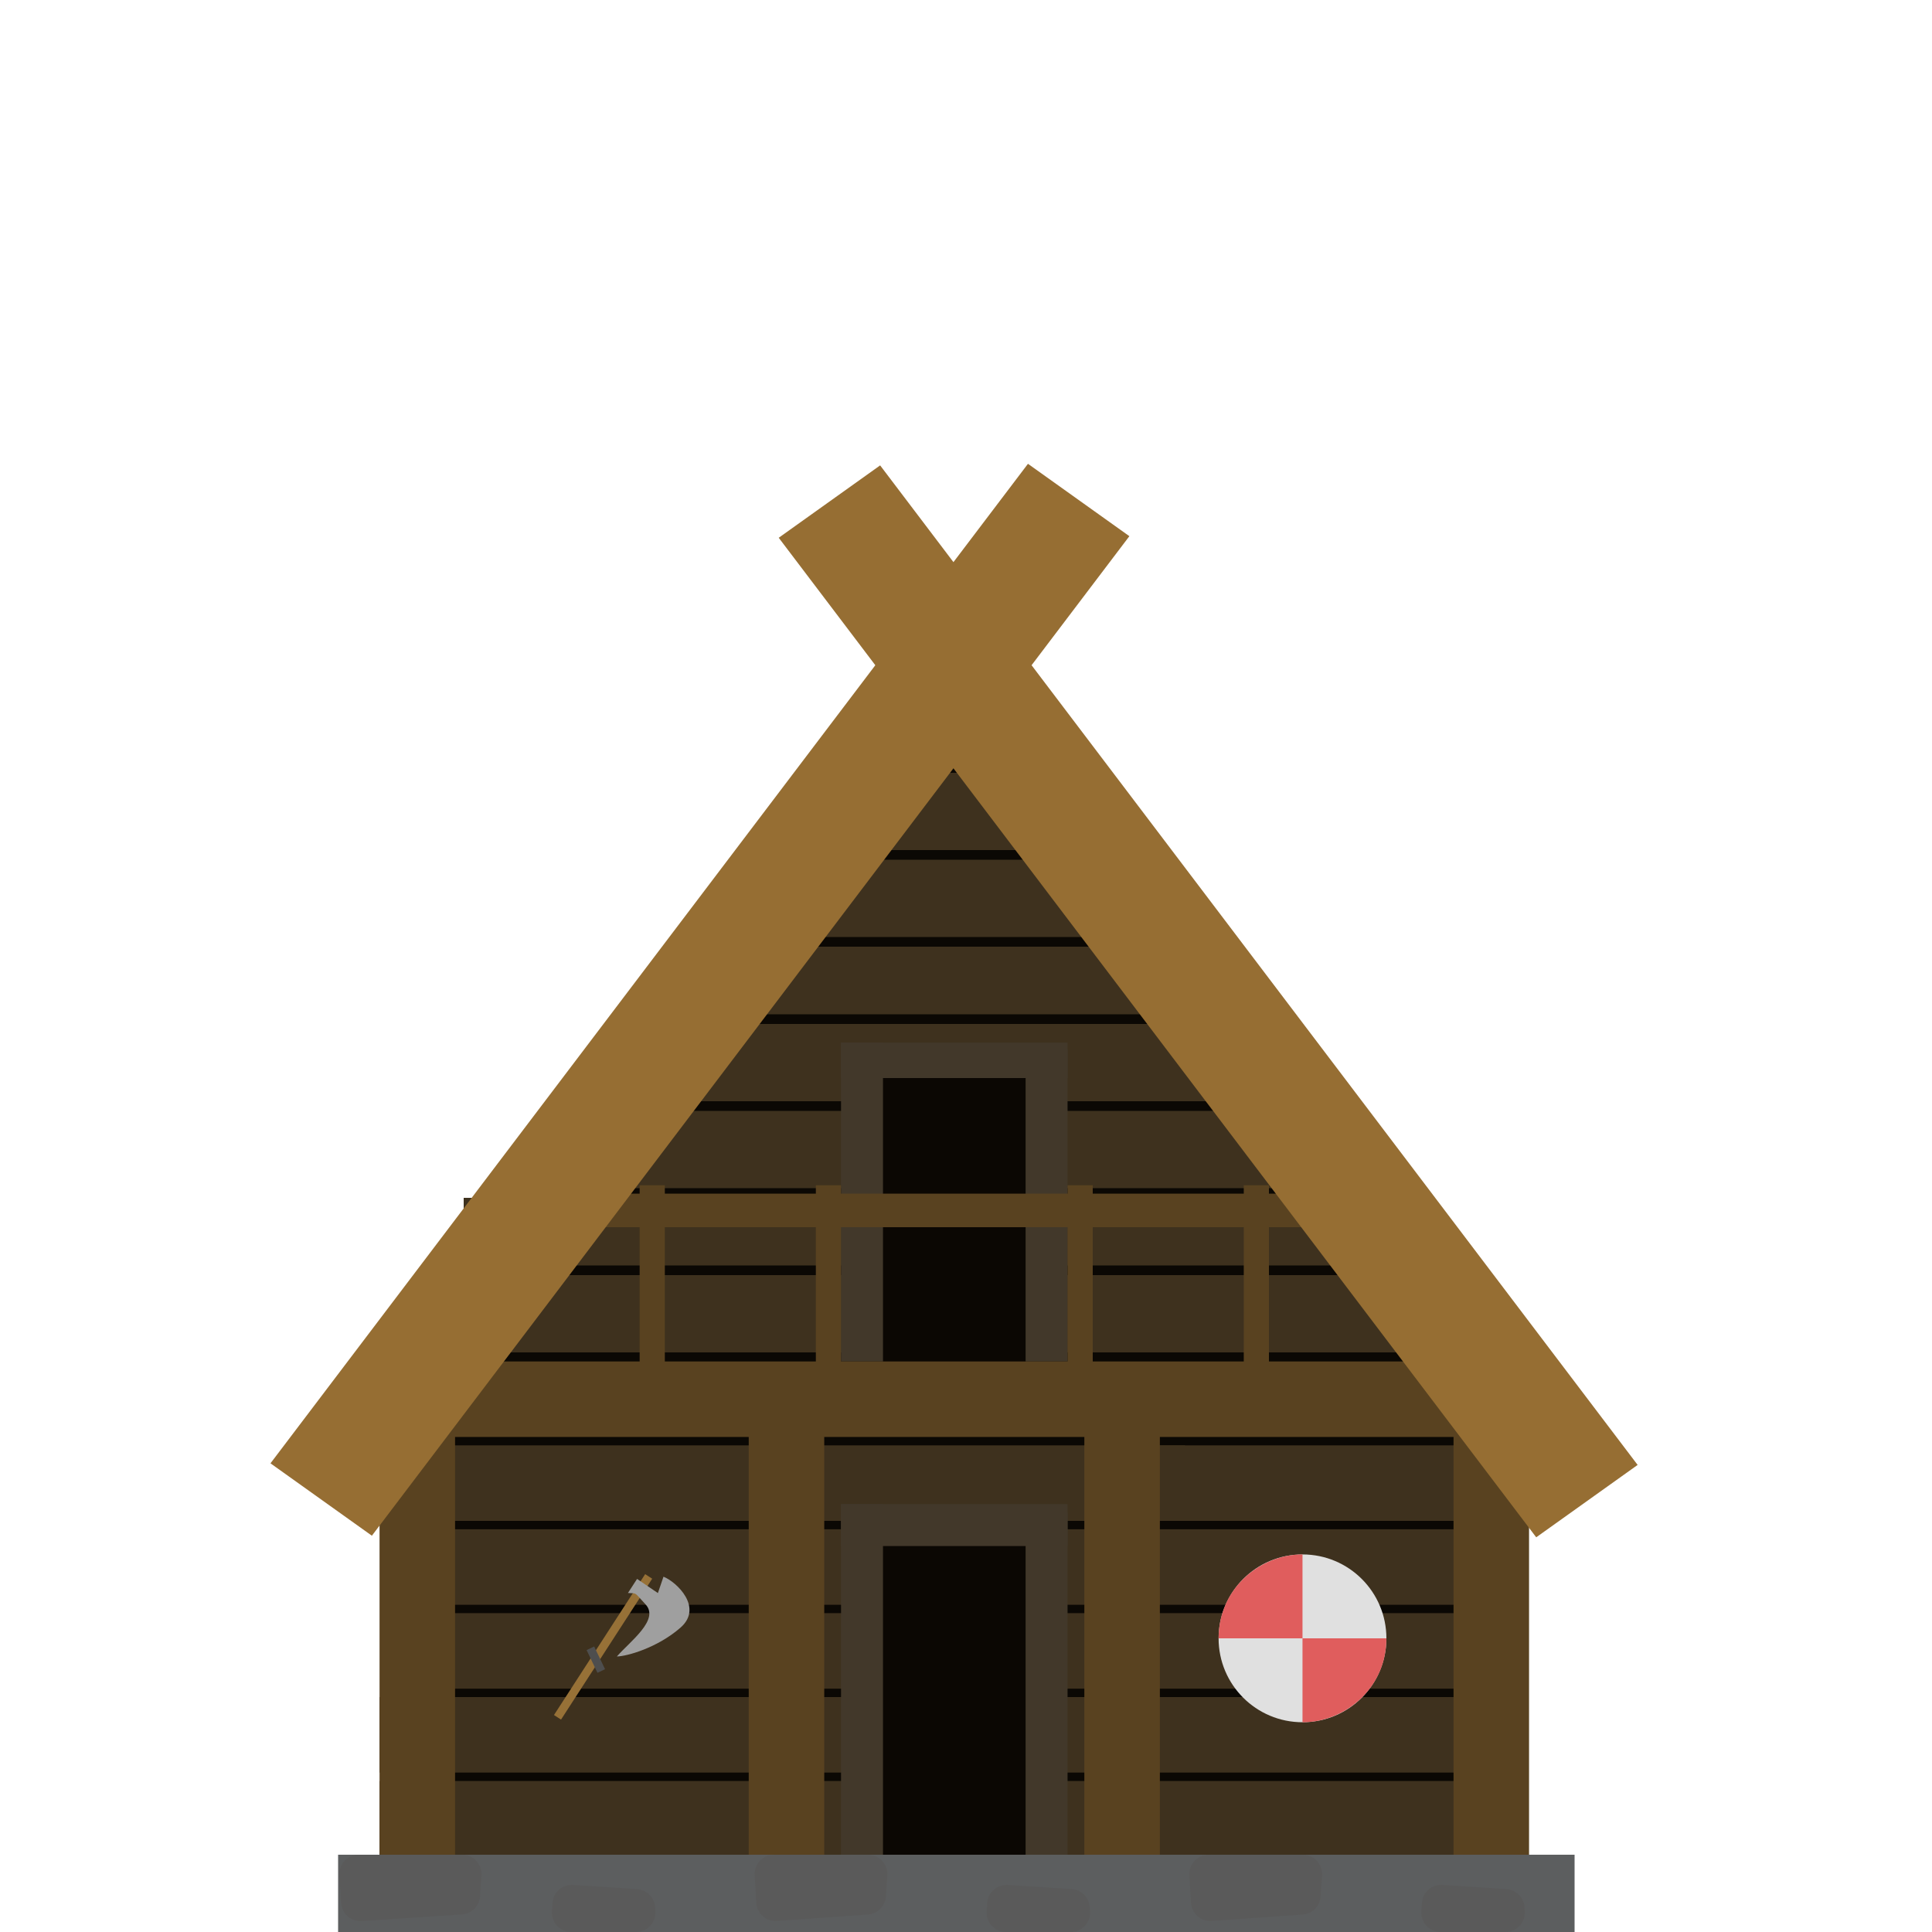 <svg width="200" height="200" viewBox="0 0 200 200" fill="none" xmlns="http://www.w3.org/2000/svg">
<path d="M154 146H44L99 74L154 146Z" fill="#0B0804"/>
<rect x="45" y="145" width="109" height="47" fill="#0B0804"/>
<rect x="48" y="140" width="8" height="97" transform="rotate(-90 48 140)" fill="#3E311E"/>
<rect x="48" y="131" width="7" height="97" transform="rotate(-90 48 131)" fill="#3E311E"/>
<rect x="60" y="123" width="8" height="77" transform="rotate(-90 60 123)" fill="#3E311E"/>
<rect x="64" y="114" width="8" height="69" transform="rotate(-90 64 114)" fill="#3E311E"/>
<path d="M71 105V98H126V105H71Z" fill="#3E311E"/>
<rect x="78" y="97" width="8" height="42" transform="rotate(-90 78 97)" fill="#3E311E"/>
<rect x="84" y="88" width="8" height="27" transform="rotate(-90 84 88)" fill="#3E311E"/>
<rect x="109.646" y="192.183" width="7.817" height="46.903" transform="rotate(-90 109.646 192.183)" fill="#3E311E"/>
<rect x="109.646" y="183.497" width="7.817" height="46.903" transform="rotate(-90 109.646 183.497)" fill="#3E311E"/>
<rect x="109.646" y="174.811" width="7.817" height="46.903" transform="rotate(-90 109.646 174.811)" fill="#3E311E"/>
<rect x="109.646" y="166.126" width="7.817" height="47.771" transform="rotate(-90 109.646 166.126)" fill="#3E311E"/>
<rect x="115.726" y="157.44" width="7.817" height="41.981" transform="rotate(-90 115.726 157.44)" fill="#3E311E"/>
<rect x="39.291" y="192.183" width="7.817" height="48.64" transform="rotate(-90 39.291 192.183)" fill="#3E311E"/>
<rect x="39.291" y="183.497" width="7.817" height="48.64" transform="rotate(-90 39.291 183.497)" fill="#3E311E"/>
<rect x="40.16" y="174.811" width="7.817" height="47.771" transform="rotate(-90 40.16 174.811)" fill="#3E311E"/>
<rect x="41.029" y="166.126" width="7.817" height="46.903" transform="rotate(-90 41.029 166.126)" fill="#3E311E"/>
<rect x="41.029" y="157.44" width="7.817" height="81.646" transform="rotate(-90 41.029 157.44)" fill="#3E311E"/>
<rect x="39.291" y="144.411" width="7.817" height="50.377" fill="#594220"/>
<rect x="150.469" y="145.28" width="7.817" height="50.377" fill="#594220"/>
<rect x="112.251" y="144.411" width="7.817" height="50.377" fill="#594220"/>
<rect x="89.669" y="158.309" width="18.24" height="33.874" fill="#0B0703"/>
<rect x="106.171" y="156.571" width="4.343" height="38.217" fill="#42382A"/>
<rect x="87.063" y="155.703" width="4.343" height="38.217" fill="#42382A"/>
<rect x="87.063" y="160.046" width="4.343" height="23.451" transform="rotate(-90 87.063 160.046)" fill="#42382A"/>
<rect x="89.669" y="110.537" width="18.24" height="30.4" fill="#0B0703"/>
<rect x="106.171" y="108.665" width="4.343" height="32.272" fill="#42382A"/>
<rect x="87.063" y="107.931" width="4.343" height="33.006" fill="#42382A"/>
<rect x="87.063" y="111.599" width="3.667" height="23.451" transform="rotate(-90 87.063 111.599)" fill="#42382A"/>
<rect x="77.508" y="144.411" width="7.817" height="50.377" fill="#594220"/>
<rect x="66.217" y="122.697" width="2.606" height="21.714" fill="#594220"/>
<rect x="128.754" y="122.697" width="2.606" height="22.583" fill="#594220"/>
<rect x="84.457" y="122.697" width="2.606" height="21.714" fill="#594220"/>
<rect x="110.514" y="122.697" width="2.606" height="21.714" fill="#594220"/>
<rect x="42.766" y="148.754" width="7.817" height="112.046" transform="rotate(-90 42.766 148.754)" fill="#594220"/>
<rect x="54.057" y="127.04" width="3.474" height="91.2" transform="rotate(-90 54.057 127.04)" fill="#594220"/>
<rect x="35" y="192" width="128" height="8" fill="#5C5E5F"/>
<rect width="12.896" height="129.827" transform="matrix(-0.814 0.581 -0.604 -0.797 169.527 151.649)" fill="#966E33"/>
<rect width="12.896" height="129.825" transform="matrix(0.814 0.581 0.604 -0.797 28 151.483)" fill="#966E33"/>
<path d="M35.134 194.126C35.061 192.974 35.976 192 37.13 192H47.849C49.011 192 49.928 192.986 49.844 194.145L49.685 196.331C49.613 197.326 48.818 198.116 47.822 198.181L37.443 198.868C36.338 198.941 35.385 198.103 35.315 196.998L35.134 194.126Z" fill="#5A5A5A"/>
<path d="M78.125 194.117C78.057 192.969 78.97 192 80.121 192H89.86C91.017 192 91.933 192.98 91.855 194.135L91.706 196.33C91.638 197.326 90.847 198.119 89.852 198.19L80.431 198.857C79.32 198.936 78.358 198.091 78.293 196.979L78.125 194.117Z" fill="#5A5A5A"/>
<path d="M123.125 194.117C123.057 192.969 123.97 192 125.121 192H134.86C136.018 192 136.933 192.98 136.855 194.135L136.706 196.33C136.639 197.326 135.847 198.119 134.852 198.19L125.431 198.857C124.32 198.936 123.358 198.091 123.293 196.979L123.125 194.117Z" fill="#5A5A5A"/>
<path d="M57.138 197.871C57.063 199.024 57.978 200 59.134 200H65.845C67.008 200 67.926 199.011 67.84 197.851L67.806 197.402C67.732 196.407 66.936 195.619 65.94 195.555L59.319 195.128C58.217 195.058 57.266 195.893 57.194 196.995L57.138 197.871Z" fill="#5A5A5A"/>
<path d="M102.138 197.871C102.063 199.024 102.978 200 104.134 200H110.845C112.008 200 112.926 199.011 112.84 197.851L112.806 197.402C112.732 196.407 111.936 195.619 110.94 195.555L104.319 195.128C103.217 195.058 102.266 195.893 102.194 196.995L102.138 197.871Z" fill="#5A5A5A"/>
<path d="M147.138 197.871C147.063 199.024 147.978 200 149.134 200H155.845C157.008 200 157.926 199.011 157.84 197.851L157.806 197.402C157.732 196.407 156.936 195.619 155.94 195.555L149.319 195.128C148.217 195.058 147.266 195.893 147.194 196.995L147.138 197.871Z" fill="#5A5A5A"/>
<circle cx="134.834" cy="169.6" r="8.686" fill="#E0E0E0"/>
<path d="M143.52 169.6C143.52 174.811 139.177 178.286 134.834 178.286V169.6H143.52Z" fill="#E05D5D"/>
<path d="M126.149 169.6C126.149 164.389 130.491 160.914 134.834 160.914V169.6H126.149Z" fill="#E05D5D"/>
<rect x="66.786" y="162.955" width="0.869" height="17.371" transform="rotate(32.907 66.786 162.955)" fill="#977137"/>
<path d="M70.442 168.495C72.823 166.415 70.057 163.763 68.684 163.219L68.105 164.914L65.949 163.449L65.005 164.907C66.002 164.965 65.606 164.778 66.828 166.087C68.311 167.673 65.202 169.932 63.858 171.477C64.902 171.462 68.062 170.576 70.442 168.495Z" fill="#9F9F9F"/>
<rect x="60.725" y="170.819" width="0.869" height="2.606" transform="rotate(-25.584 60.725 170.819)" fill="#4E4E4E"/>
</svg>
